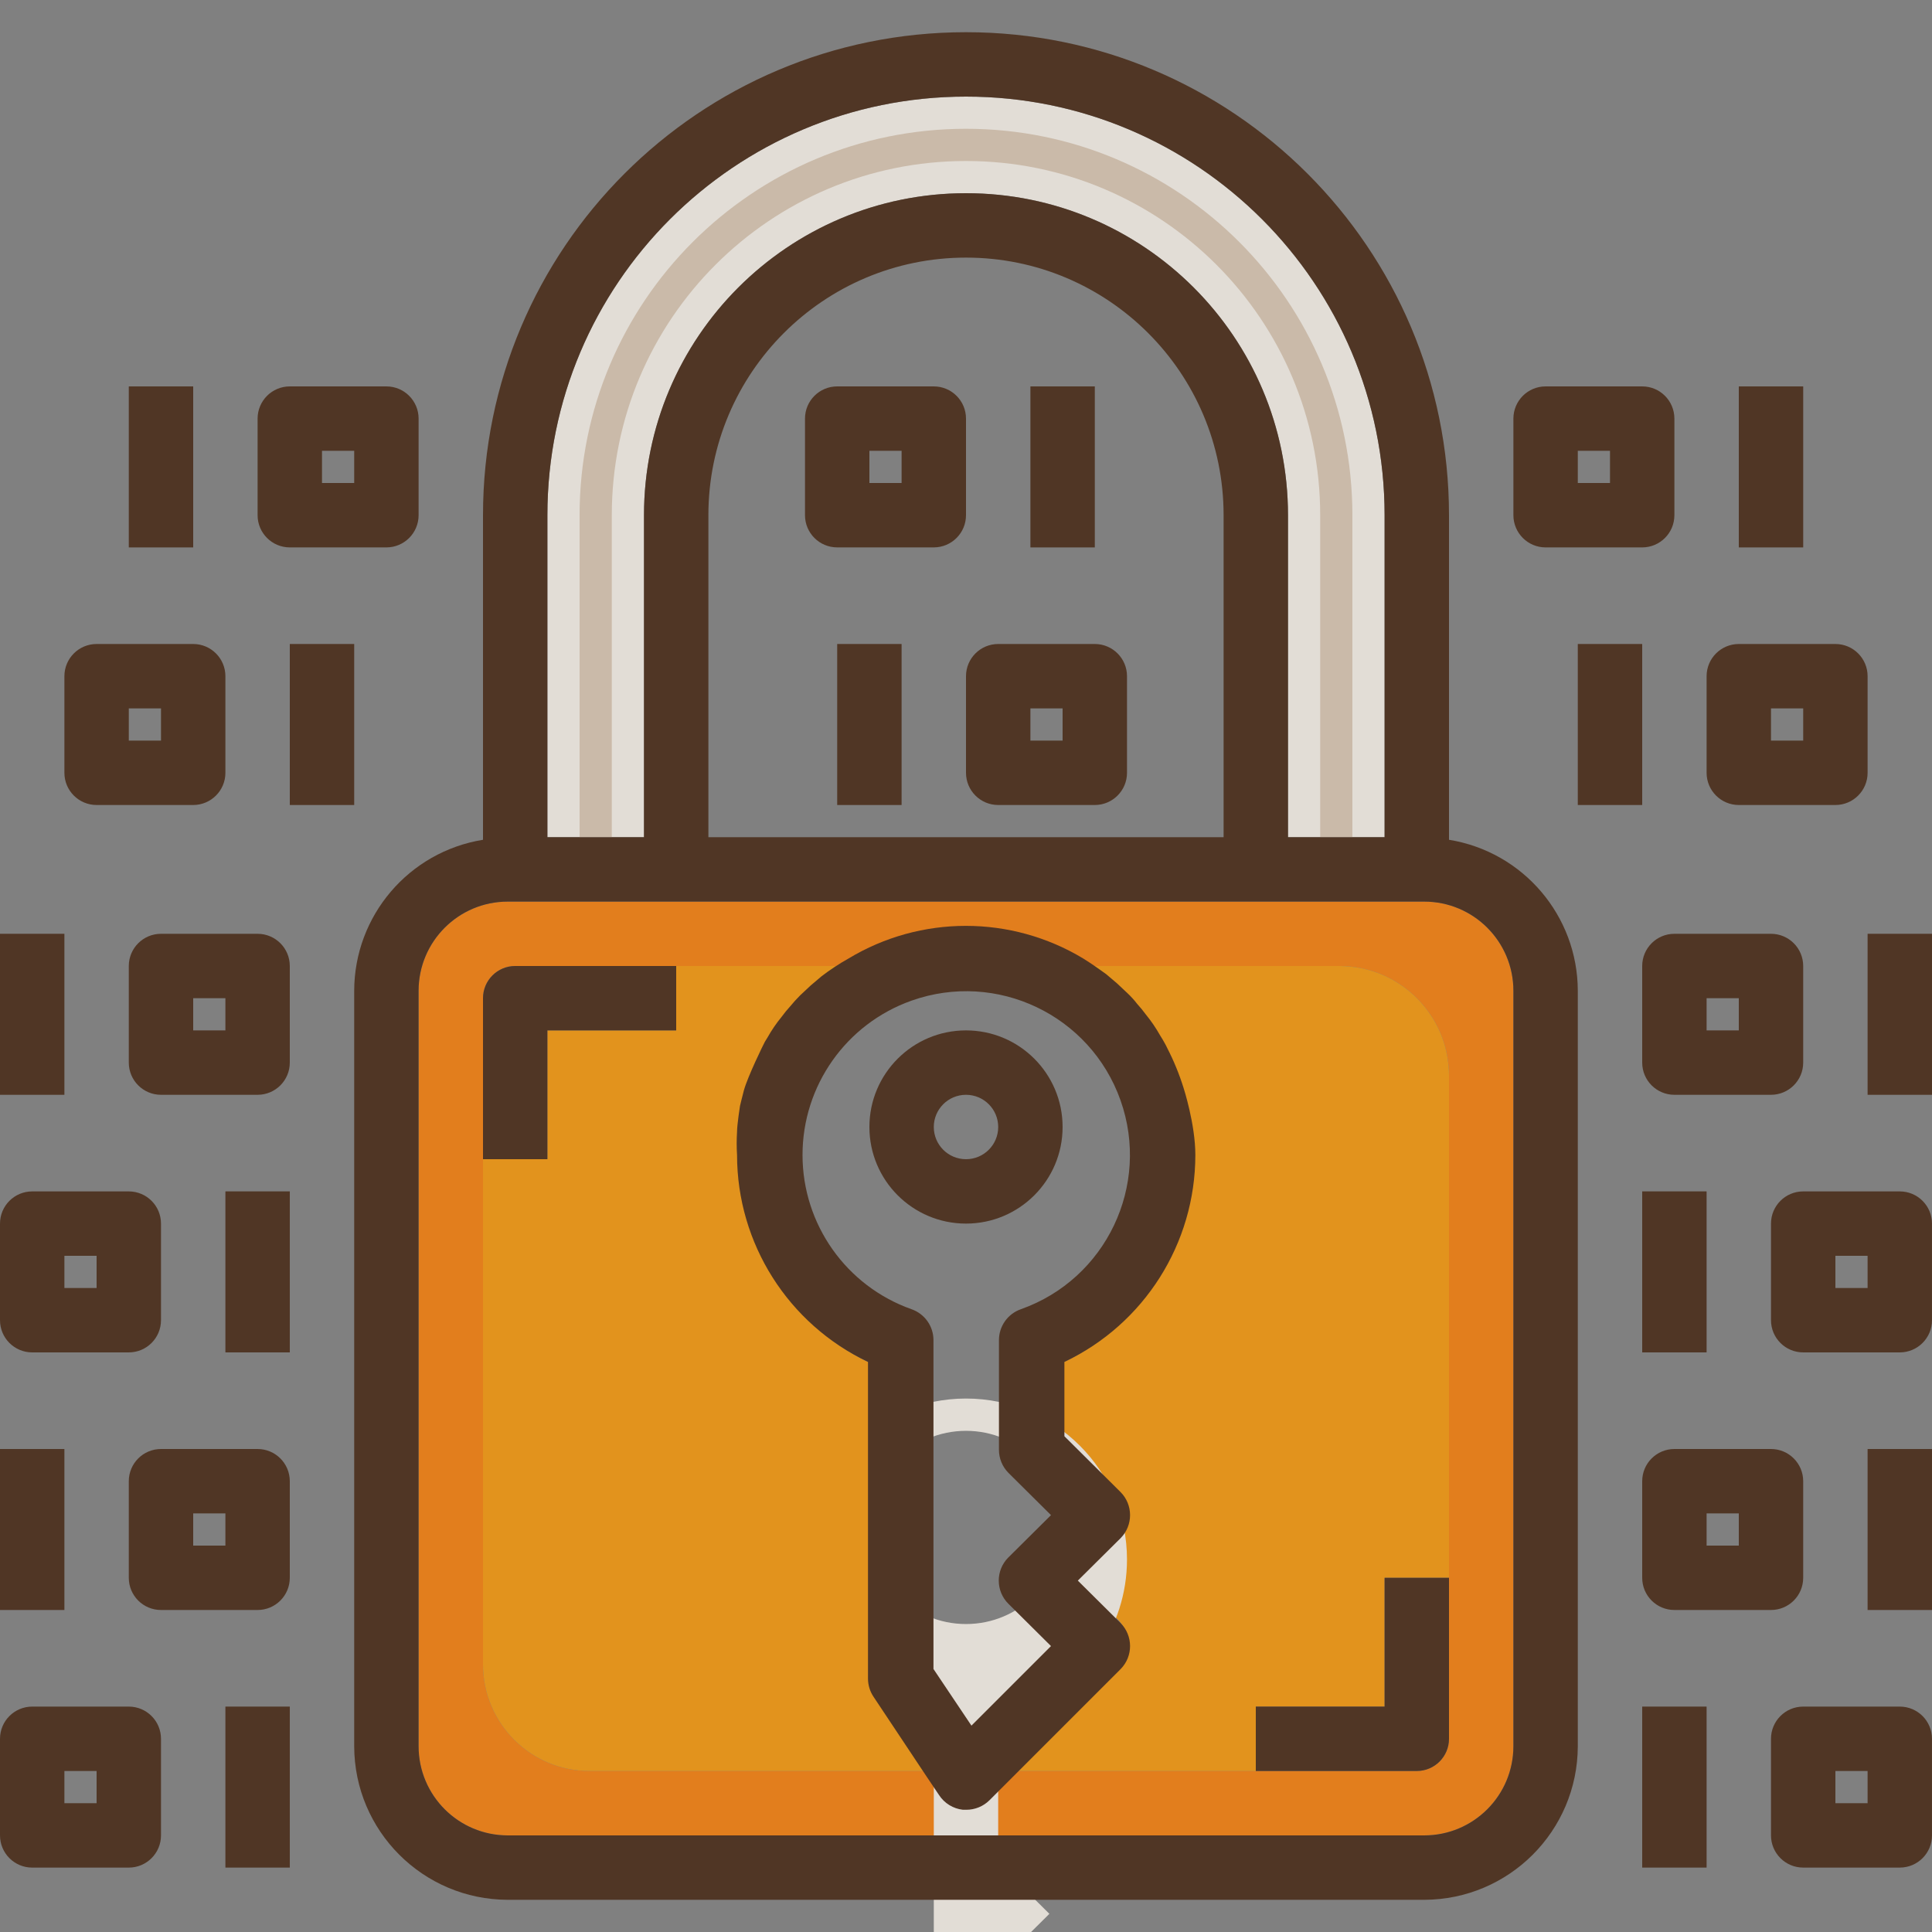 <svg width="166" height="166" viewBox="0 0 166 166" fill="none" xmlns="http://www.w3.org/2000/svg">
<rect x="0" y="0" width="166" height="166" fill="#808080" stroke="none"/>
<g opacity="0.77" clip-path="url(#clip0)">
<path d="M122.37 77.467H43.63C39.398 77.467 35.966 80.898 35.966 85.13V150.036C35.966 154.269 39.398 157.7 43.63 157.7H122.369C126.602 157.7 130.033 154.269 130.033 150.036V85.13C130.033 80.898 126.602 77.467 122.37 77.467ZM124.5 135.567V149.4C124.5 150.928 123.261 152.167 121.733 152.167H86.929L84.965 154.131C84.442 154.649 83.736 154.938 83 154.933H82.723C81.897 154.843 81.156 154.385 80.703 153.688L79.68 152.167H50.685C45.627 152.182 41.515 148.094 41.5 143.037C41.5 143.018 41.5 143 41.5 142.981V85.767C41.5 84.239 42.739 83 44.267 83H73.068C79.175 79.308 86.825 79.308 92.932 83H115.066C120.276 83 124.5 87.224 124.5 92.434V135.567Z" fill="#FF7D00"/>
<path d="M166 124.501H160.466V138.334H166V124.501Z" fill="#42210B"/>
<path d="M166 80.233H160.466V94.067H166V80.233Z" fill="#42210B"/>
<path d="M160.466 110.667V107.9H157.7V110.667H160.466ZM163.233 116.2H154.933C153.405 116.2 152.166 114.961 152.166 113.433V105.133C152.166 103.605 153.405 102.367 154.933 102.367H163.233C164.761 102.367 165.999 103.605 165.999 105.133V113.433C166 114.961 164.761 116.2 163.233 116.2Z" fill="#42210B"/>
<path d="M160.466 154.933V152.166H157.7V154.933H160.466ZM163.233 160.466H154.933C153.405 160.466 152.166 159.227 152.166 157.699V149.399C152.166 147.871 153.405 146.633 154.933 146.633H163.233C164.761 146.633 165.999 147.871 165.999 149.399V157.699C166 159.228 164.761 160.466 163.233 160.466Z" fill="#42210B"/>
<path d="M154.934 33.201H149.4V47.035H154.934V33.201Z" fill="#42210B"/>
<path d="M149.4 55.333H157.7C159.228 55.333 160.467 56.572 160.467 58.1V66.4C160.467 67.928 159.228 69.167 157.7 69.167H149.4C147.872 69.167 146.633 67.928 146.633 66.4V58.1C146.633 56.572 147.872 55.333 149.4 55.333ZM154.933 63.633V60.867H152.166V63.633H154.933Z" fill="#42210B"/>
<path d="M146.633 146.632H141.1V160.466H146.633V146.632Z" fill="#42210B"/>
<path d="M146.633 102.365H141.1V116.199H146.633V102.365Z" fill="#42210B"/>
<path d="M149.4 88.533V85.766H146.633V88.533H149.4ZM152.166 94.067H143.866C142.338 94.067 141.1 92.828 141.1 91.3V83C141.1 81.472 142.338 80.233 143.866 80.233H152.166C153.695 80.233 154.933 81.472 154.933 83V91.3C154.933 92.828 153.695 94.067 152.166 94.067Z" fill="#42210B"/>
<path d="M149.4 132.8V130.033H146.633V132.8H149.4ZM152.166 138.333H143.866C142.338 138.333 141.1 137.095 141.1 135.567V127.267C141.1 125.739 142.338 124.5 143.866 124.5H152.166C153.695 124.5 154.933 125.739 154.933 127.267V135.567C154.933 137.095 153.695 138.333 152.166 138.333Z" fill="#42210B"/>
<path d="M141.1 55.333H135.566V69.167H141.1V55.333Z" fill="#42210B"/>
<path d="M138.333 41.5V38.733H135.567V41.5H138.333ZM143.866 35.967V44.267C143.866 45.795 142.628 47.034 141.1 47.034H132.8C131.272 47.034 130.033 45.795 130.033 44.267V35.967C130.033 34.439 131.272 33.2 132.8 33.2H141.1C142.628 33.2 143.866 34.438 143.866 35.967Z" fill="#42210B"/>
<path d="M124.5 92.434V135.567H118.966V146.633H107.9V152.167H86.929L96.031 143.064C97.116 141.988 97.123 140.236 96.047 139.151C96.041 139.146 96.036 139.141 96.031 139.136L92.435 135.567L96.031 131.998C97.116 130.921 97.123 129.17 96.047 128.085C96.041 128.079 96.036 128.074 96.031 128.069L91.3 123.366V117.085C98.055 113.882 102.362 107.076 102.366 99.6C102.409 98.946 102.409 98.29 102.366 97.636C102.366 97.027 102.228 96.446 102.117 95.865V95.45L101.592 94.067C101.229 92.904 100.766 91.775 100.208 90.691C100.101 90.441 99.971 90.2 99.821 89.972L99.6 89.668C99.264 89.047 98.865 88.463 98.41 87.925C98.178 87.607 97.928 87.302 97.663 87.012C97.405 86.716 97.128 86.412 96.833 86.099C96.559 85.801 96.263 85.523 95.948 85.269C95.665 84.987 95.359 84.727 95.035 84.494C94.38 83.947 93.686 83.448 92.96 83H115.093C120.293 83.015 124.5 87.235 124.5 92.434Z" fill="#FF9900"/>
<path d="M121.733 152.166H107.9V146.633H118.966V135.566H124.5V149.4C124.5 150.928 123.261 152.166 121.733 152.166Z" fill="#42210B"/>
<path d="M100.208 90.746C100.208 90.498 99.959 90.276 99.821 90.027C99.971 90.255 100.101 90.496 100.208 90.746Z" fill="#FF9900"/>
<path d="M98.41 87.925C98.866 88.463 99.264 89.047 99.6 89.668C99.255 89.053 98.857 88.47 98.41 87.925Z" fill="#FF9900"/>
<path d="M97.608 86.929C97.873 87.219 98.123 87.524 98.355 87.842C98.123 87.524 97.873 87.219 97.608 86.929Z" fill="#FF9900"/>
<path d="M95.893 85.186C96.207 85.441 96.503 85.718 96.778 86.016L95.893 85.186Z" fill="#FF9900"/>
<path d="M95.892 85.186L94.98 84.411C95.304 84.645 95.609 84.903 95.892 85.186Z" fill="#FF9900"/>
<path d="M94.068 33.201H88.535V47.035H94.068V33.201Z" fill="#42210B"/>
<path d="M94.869 84.3C94.26 83.858 93.624 83.415 92.96 83C93.624 83.392 94.261 83.826 94.869 84.3Z" fill="#FF9900"/>
<path d="M91.3 63.633V60.867H88.534V63.633H91.3ZM94.067 55.333C95.595 55.333 96.834 56.572 96.834 58.1V66.4C96.834 67.928 95.595 69.167 94.067 69.167H85.767C84.239 69.167 83 67.928 83 66.4V58.1C83 56.572 84.239 55.333 85.767 55.333H94.067Z" fill="#42210B"/>
<path d="M83 16.6C67.72 16.6 55.333 28.987 55.333 44.267V71.933H47.033V44.267C47.033 24.403 63.136 8.3 83 8.3C102.864 8.3 118.967 24.403 118.967 44.267V71.933H110.667V44.267C110.667 28.987 98.28 16.6 83 16.6Z" fill="#FFF8EF"/>
<path d="M113.433 71.933V44.267C113.433 27.458 99.808 13.833 83 13.833C66.192 13.833 52.566 27.458 52.566 44.267V71.933H49.799V44.267C49.799 25.931 64.663 11.066 82.999 11.066C101.335 11.066 116.199 25.931 116.199 44.267V71.933H113.433Z" fill="#E0CBB5"/>
<path d="M85.767 96.834C85.767 95.305 84.528 94.067 83 94.067C81.472 94.067 80.233 95.305 80.233 96.834C80.233 98.362 81.472 99.6 83 99.6C84.528 99.6 85.767 98.362 85.767 96.834ZM83 88.533C87.584 88.533 91.3 92.249 91.3 96.833C91.3 101.417 87.584 105.133 83 105.133C78.416 105.133 74.7 101.417 74.7 96.833C74.7 92.249 78.416 88.533 83 88.533Z" fill="#42210B"/>
<path d="M77.466 55.333H71.932V69.167H77.466V55.333Z" fill="#42210B"/>
<path d="M83 139.539C87.584 139.539 91.3 135.823 91.3 131.239C91.3 126.655 87.583 122.939 83 122.939C78.415 122.939 74.7 126.655 74.7 131.239C74.7 135.823 78.416 139.539 83 139.539ZM69.166 134.005C69.162 126.365 75.352 120.168 82.992 120.164C90.632 120.16 96.829 126.35 96.833 133.989C96.836 139.851 93.145 145.079 87.62 147.036C86.514 147.423 85.771 148.465 85.766 149.637V158.905C85.762 159.64 86.051 160.347 86.569 160.869L90.165 164.438L86.569 168.007C85.484 169.083 85.477 170.835 86.553 171.92C86.558 171.926 86.563 171.931 86.569 171.936L90.165 175.505L83.442 182.228L80.233 177.442V149.637C80.228 148.464 79.485 147.423 78.379 147.036C72.86 145.081 69.17 139.862 69.166 134.005Z" fill="#FFF8EF"/>
<path d="M77.466 38.733H74.7V41.5H77.466V38.733ZM80.233 47.033H71.933C70.405 47.033 69.166 45.795 69.166 44.267V35.967C69.166 34.438 70.405 33.2 71.933 33.2H80.233C81.761 33.2 83 34.438 83 35.967V44.267C83 45.795 81.761 47.033 80.233 47.033Z" fill="#42210B"/>
<path d="M71.159 84.3C71.75 83.817 72.379 83.382 73.04 83C72.387 83.395 71.759 83.829 71.159 84.3Z" fill="#FF9900"/>
<path d="M71.02 84.411L70.107 85.185C70.391 84.903 70.696 84.645 71.02 84.411Z" fill="#FF9900"/>
<path d="M70.107 85.186L69.222 86.016C69.496 85.718 69.793 85.44 70.107 85.186Z" fill="#FF9900"/>
<path d="M68.392 86.929C68.127 87.219 67.877 87.524 67.645 87.842C67.861 87.512 68.111 87.205 68.392 86.929Z" fill="#FF9900"/>
<path d="M67.59 87.925C67.143 88.47 66.745 89.053 66.4 89.668C66.735 89.047 67.134 88.463 67.59 87.925Z" fill="#FF9900"/>
<path d="M66.178 90.027C66.04 90.276 65.902 90.497 65.791 90.746C65.899 90.496 66.028 90.255 66.178 90.027Z" fill="#FF9900"/>
<path d="M58.1 88.533V83H73.04C72.379 83.382 71.75 83.817 71.159 84.3C70.834 84.534 70.529 84.793 70.246 85.075C69.931 85.329 69.635 85.607 69.361 85.905C69.065 86.2 68.789 86.504 68.531 86.818C68.25 87.094 68 87.401 67.784 87.731C67.328 88.269 66.93 88.853 66.594 89.474L66.373 89.833C66.222 90.061 66.093 90.302 65.985 90.553C65.428 91.636 64.965 92.765 64.602 93.928L64.27 95.256V95.671C64.27 96.252 64.076 96.833 64.021 97.442C63.84 98.151 63.711 98.872 63.633 99.6C63.638 107.075 67.946 113.881 74.7 117.085V143.866C74.699 144.418 74.862 144.958 75.17 145.415L79.68 152.166H50.685C45.628 152.181 41.515 148.094 41.5 143.036C41.5 143.017 41.5 142.999 41.5 142.98V99.6H47.033V88.533H58.1V88.533Z" fill="#FF9900"/>
<path d="M58.1 83V88.533H47.033V99.6H41.5V85.766C41.5 84.238 42.739 82.999 44.267 82.999H58.1V83Z" fill="#42210B"/>
<path d="M83 22.134C70.776 22.134 60.866 32.043 60.866 44.267V71.933H105.133V44.267C105.133 32.043 95.224 22.134 83 22.134ZM41.5 44.267C41.5 21.347 60.08 2.767 83 2.767C105.92 2.767 124.5 21.347 124.5 44.267V72.155C130.87 73.185 135.554 78.678 135.567 85.13V150.036C135.551 157.318 129.652 163.218 122.37 163.234H43.63C36.348 163.218 30.448 157.319 30.433 150.036V85.13C30.445 78.678 35.13 73.185 41.5 72.155V44.267H41.5ZM83 8.3C63.136 8.3 47.033 24.403 47.033 44.267V71.933H55.333V44.267C55.333 28.987 67.72 16.6 82.999 16.6C98.279 16.6 110.666 28.987 110.666 44.267V71.933H118.966V44.267C118.967 24.403 102.864 8.3 83 8.3ZM83 77.467H43.63C39.397 77.467 35.966 80.898 35.966 85.13V150.036C35.966 154.269 39.397 157.7 43.63 157.7H122.369C126.602 157.7 130.033 154.269 130.033 150.036V85.13C130.033 80.898 126.602 77.467 122.369 77.467H83Z" fill="#42210B"/>
<path d="M30.433 55.333H24.9V69.167H30.433V55.333Z" fill="#42210B"/>
<path d="M30.433 41.5V38.733H27.666V41.5H30.433ZM35.967 35.967V44.267C35.967 45.795 34.728 47.034 33.2 47.034H24.9C23.372 47.034 22.133 45.795 22.133 44.267V35.967C22.133 34.439 23.372 33.2 24.9 33.2H33.2C34.728 33.2 35.967 34.439 35.967 35.967Z" fill="#42210B"/>
<path d="M24.901 146.633H19.367V160.466H24.901V146.633Z" fill="#42210B"/>
<path d="M24.901 102.365H19.367V116.199H24.901V102.365Z" fill="#42210B"/>
<path d="M16.6 33.201H11.066V47.035H16.6V33.201Z" fill="#42210B"/>
<path d="M19.367 88.533V85.766H16.6V88.533H19.367ZM22.133 94.067H13.833C12.305 94.067 11.066 92.828 11.066 91.3V83C11.066 81.472 12.305 80.233 13.833 80.233H22.133C23.661 80.233 24.9 81.472 24.9 83V91.3C24.9 92.828 23.661 94.067 22.133 94.067Z" fill="#42210B"/>
<path d="M19.367 132.8V130.033H16.6V132.8H19.367ZM13.833 124.5H22.133C23.661 124.5 24.9 125.739 24.9 127.267V135.567C24.9 137.095 23.661 138.333 22.133 138.333H13.833C12.305 138.333 11.066 137.095 11.066 135.567V127.267C11.066 125.739 12.305 124.5 13.833 124.5Z" fill="#42210B"/>
<path d="M13.834 63.633V60.867H11.067V63.633H13.834ZM8.3 55.333H16.6C18.128 55.333 19.367 56.572 19.367 58.1V66.4C19.367 67.928 18.128 69.167 16.6 69.167H8.3C6.772 69.167 5.533 67.928 5.533 66.4V58.1C5.534 56.572 6.772 55.333 8.3 55.333Z" fill="#42210B"/>
<path d="M5.533 124.501H0V138.334H5.533V124.501Z" fill="#42210B"/>
<path d="M5.533 80.233H0V94.067H5.533V80.233Z" fill="#42210B"/>
<path d="M8.3 110.667V107.9H5.533V110.667H8.3ZM13.833 105.134V113.434C13.833 114.962 12.595 116.2 11.067 116.2H2.767C1.239 116.2 0 114.962 0 113.434V105.134C0 103.606 1.239 102.367 2.767 102.367H11.067C12.595 102.367 13.833 103.606 13.833 105.134Z" fill="#42210B"/>
<path d="M8.3 154.934V152.167H5.533V154.934H8.3ZM13.833 149.4V157.7C13.833 159.228 12.595 160.467 11.067 160.467H2.767C1.239 160.467 0 159.228 0 157.7V149.4C0 147.872 1.239 146.633 2.767 146.633H11.067C12.595 146.633 13.833 147.872 13.833 149.4Z" fill="#42210B"/>
<path d="M68.954 99.242C68.957 105.195 72.709 110.502 78.321 112.49C79.445 112.883 80.201 113.942 80.205 115.134V143.402L83.468 148.268L90.303 141.433L86.647 137.804C85.544 136.71 85.536 134.929 86.63 133.826C86.636 133.821 86.641 133.815 86.647 133.81L90.303 130.181L86.647 126.553C86.12 126.022 85.827 125.303 85.831 124.556V115.133C85.836 113.942 86.591 112.882 87.716 112.489C95.037 109.895 98.869 101.857 96.275 94.536C93.68 87.215 85.642 83.383 78.321 85.977C72.704 87.968 68.951 93.282 68.954 99.242ZM74.579 117.018C67.713 113.761 63.333 106.842 63.328 99.242C63.286 98.577 63.286 97.91 63.328 97.245C63.328 96.626 63.581 95.023 63.581 95.023C63.581 95.023 63.825 94.008 63.919 93.673C64.254 92.48 65.579 89.763 65.719 89.51L65.944 89.144C66.295 88.519 66.699 87.927 67.153 87.372C67.389 87.049 67.643 86.739 67.913 86.444C68.156 86.144 68.438 85.834 68.756 85.516L69.657 84.672L70.585 83.885C71.316 83.323 72.087 82.816 72.891 82.365C79.1 78.613 86.878 78.613 93.087 82.365C93.763 82.787 94.409 83.238 95.028 83.688L95.956 84.475L96.856 85.319C97.175 85.619 97.456 85.928 97.7 86.247C97.97 86.543 98.223 86.852 98.459 87.175C98.913 87.73 99.318 88.323 99.669 88.947L99.894 89.313C100.034 89.566 100.175 89.791 100.287 90.044C100.855 91.145 101.325 92.294 101.694 93.476C101.694 93.476 102.706 96.582 102.706 99.242C102.701 106.842 98.322 113.762 91.455 117.019V123.404L96.265 128.185C97.368 129.279 97.375 131.06 96.281 132.163C96.276 132.169 96.27 132.174 96.265 132.179L92.608 135.808L96.265 139.437C97.368 140.531 97.375 142.312 96.281 143.415C96.276 143.42 96.27 143.426 96.265 143.431L87.011 152.685L85.014 154.682C84.483 155.208 83.765 155.501 83.017 155.497H82.736C81.897 155.405 81.142 154.941 80.683 154.232L79.642 152.684L75.057 145.793C74.75 145.336 74.583 144.797 74.579 144.246V117.017V117.018Z" fill="#42210B"/>
</g>
<defs>
<clipPath id="clip0">
<rect width="166" height="166" fill="white"/>
</clipPath>
</defs>
</svg>

